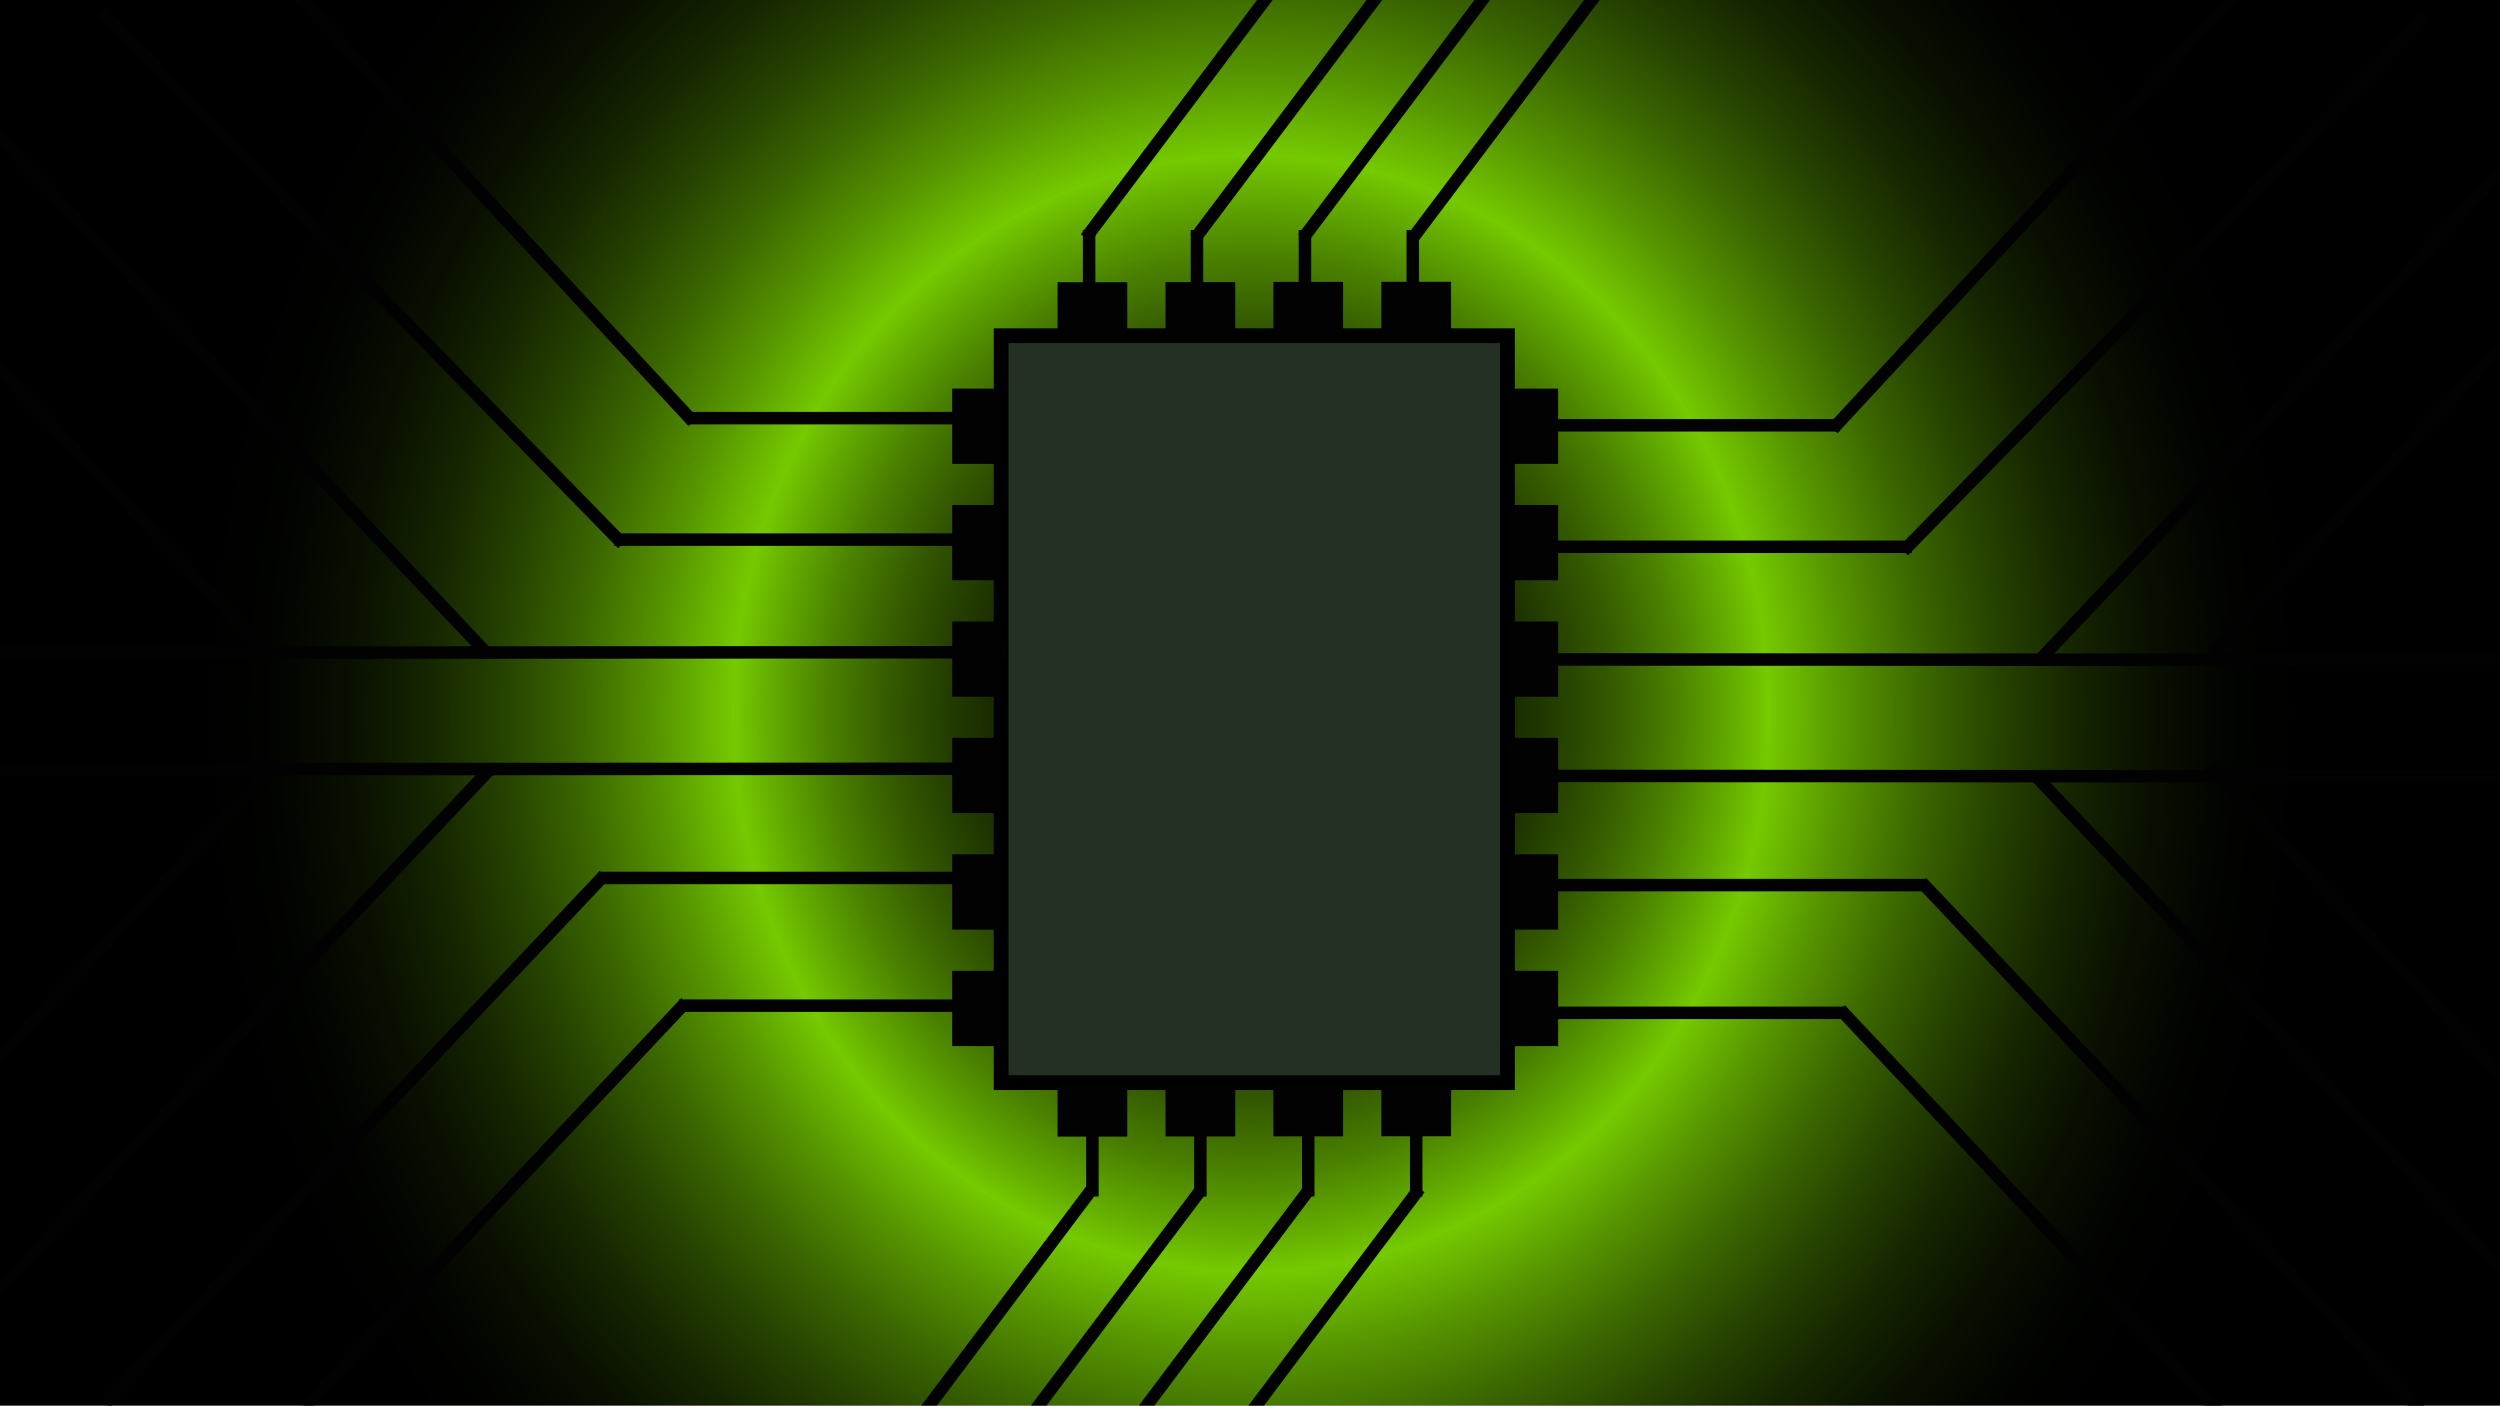 <?xml version="1.0" encoding="utf-8"?>
<!-- Generator: Adobe Illustrator 21.0.2, SVG Export Plug-In . SVG Version: 6.00 Build 0)  -->
<svg version="1.1" id="Calque_2" xmlns="http://www.w3.org/2000/svg" xmlns:xlink="http://www.w3.org/1999/xlink" x="0px" y="0px"
	 viewBox="0 0 2202 1238" style="enable-background:new 0 0 2202 1238;" xml:space="preserve">
<rect x="0" y="0" width="2202" height="1238" fill="#808080" stroke="none"/>
<style type="text/css">
	.st0{fill:url(#SVGID_1_);}
	.st1{fill:#253024;stroke:#000000;stroke-width:13;stroke-miterlimit:10;}
	.st2{fill:#020202;}
	.st3{fill:none;stroke:#020202;stroke-width:11;stroke-miterlimit:10;}
</style>
<radialGradient id="SVGID_1_" cx="1102.385" cy="628.607" r="902.852" gradientTransform="matrix(1.022 0 0 1.103 -24.641 -64.884)" gradientUnits="userSpaceOnUse">
	<stop  offset="0" style="stop-color:#FFFFFF"/>
	<stop  offset="0" style="stop-color:#000000"/>
	<stop  offset="8.179560e-02" style="stop-color:#020300"/>
	<stop  offset="0.152" style="stop-color:#080E00"/>
	<stop  offset="0.219" style="stop-color:#122000"/>
	<stop  offset="0.282" style="stop-color:#213900"/>
	<stop  offset="0.344" style="stop-color:#345900"/>
	<stop  offset="0.405" style="stop-color:#4A8100"/>
	<stop  offset="0.463" style="stop-color:#65AF00"/>
	<stop  offset="0.494" style="stop-color:#75CA00"/>
	<stop  offset="0.496" style="stop-color:#74C800"/>
	<stop  offset="0.568" style="stop-color:#569400"/>
	<stop  offset="0.642" style="stop-color:#3B6700"/>
	<stop  offset="0.715" style="stop-color:#264200"/>
	<stop  offset="0.787" style="stop-color:#152500"/>
	<stop  offset="0.859" style="stop-color:#091000"/>
	<stop  offset="0.93" style="stop-color:#020400"/>
	<stop  offset="1" style="stop-color:#000000"/>
</radialGradient>
<rect x="-21.2" y="-88.5" class="st0" width="2247.6" height="1434.2"/>
<rect x="881.8" y="295.7" class="st1" width="446" height="657.9"/>
<rect x="838.7" y="342.3" class="st2" width="43.9" height="66.3"/>
<rect x="838.7" y="444.8" class="st2" width="43.9" height="66.3"/>
<rect x="838.7" y="547.4" class="st2" width="43.9" height="66.3"/>
<rect x="838.7" y="649.9" class="st2" width="43.9" height="66.3"/>
<rect x="838.7" y="752.5" class="st2" width="43.9" height="66.3"/>
<rect x="838.7" y="855.1" class="st2" width="43.9" height="66.3"/>
<rect x="1328.5" y="342.3" class="st2" width="43.9" height="66.3"/>
<rect x="1328.5" y="444.8" class="st2" width="43.9" height="66.3"/>
<rect x="1328.5" y="547.4" class="st2" width="43.9" height="66.3"/>
<rect x="1328.5" y="649.9" class="st2" width="43.9" height="66.3"/>
<rect x="1328.5" y="752.5" class="st2" width="43.9" height="66.3"/>
<rect x="1328.5" y="855.1" class="st2" width="43.9" height="66.3"/>
<rect x="1216.7" y="248.2" class="st2" width="61.4" height="47.3"/>
<rect x="1121.6" y="248.3" class="st2" width="61.4" height="47.3"/>
<rect x="1026.6" y="248.5" class="st2" width="61.4" height="47.3"/>
<rect x="931.5" y="248.6" class="st2" width="61.4" height="47.3"/>
<rect x="1216.7" y="953.5" class="st2" width="61.4" height="47.3"/>
<rect x="1121.6" y="953.6" class="st2" width="61.4" height="47.3"/>
<rect x="1026.6" y="953.7" class="st2" width="61.4" height="47.3"/>
<rect x="931.5" y="953.8" class="st2" width="61.4" height="47.3"/>
<line class="st3" x1="1349.7" y1="374.6" x2="1620.3" y2="374.6"/>
<line class="st3" x1="1614.4" y1="377.8" x2="2031.2" y2="-71.9"/>
<line class="st3" x1="1356.3" y1="892.1" x2="1626.8" y2="892.1"/>
<line class="st3" x1="1621" y1="889.2" x2="1956.6" y2="1245.6"/>
<line class="st3" x1="1356.3" y1="779.6" x2="1697.1" y2="779.6"/>
<line class="st3" x1="1692.7" y1="777.2" x2="2132.1" y2="1242.4"/>
<line class="st3" x1="1350.5" y1="683.4" x2="2265.1" y2="683.9"/>
<line class="st3" x1="1334.4" y1="580.8" x2="2263.7" y2="581.3"/>
<line class="st3" x1="1343.2" y1="481.6" x2="1684" y2="481.6"/>
<line class="st3" x1="1676.6" y1="485.3" x2="2136.5" y2="14.9"/>
<line class="st3" x1="1792.1" y1="682.5" x2="2231.5" y2="1147.7"/>
<line class="st3" x1="1795.1" y1="582.9" x2="2234.4" y2="117.7"/>
<line class="st3" x1="875.2" y1="368.3" x2="604.7" y2="368.3"/>
<line class="st3" x1="610.5" y1="371.5" x2="193.8" y2="-78.2"/>
<line class="st3" x1="868.6" y1="885.8" x2="598.1" y2="885.8"/>
<line class="st3" x1="604" y1="882.9" x2="268.3" y2="1239.2"/>
<line class="st3" x1="868.6" y1="773.3" x2="527.8" y2="773.3"/>
<line class="st3" x1="532.2" y1="770.9" x2="92.9" y2="1236.1"/>
<line class="st3" x1="874.5" y1="677.1" x2="-40.2" y2="677.6"/>
<line class="st3" x1="886.2" y1="574.5" x2="-42.4" y2="575"/>
<line class="st3" x1="881.8" y1="475.3" x2="541" y2="475.3"/>
<line class="st3" x1="548.3" y1="479" x2="88.5" y2="8.6"/>
<line class="st3" x1="432.8" y1="676.2" x2="-6.6" y2="1141.4"/>
<line class="st3" x1="429.9" y1="576.6" x2="-9.5" y2="111.4"/>
<line class="st3" x1="239.8" y1="676.2" x2="-199.6" y2="1141.4"/>
<line class="st3" x1="236.9" y1="576.6" x2="-202.5" y2="111.4"/>
<line class="st3" x1="1945.7" y1="674.6" x2="2385.1" y2="1139.8"/>
<line class="st3" x1="1948.6" y1="575" x2="2388" y2="109.8"/>
<line class="st3" x1="962.2" y1="986" x2="962.2" y2="1053.9"/>
<line class="st3" x1="1152.3" y1="986" x2="1152.3" y2="1053.9"/>
<line class="st3" x1="1057.3" y1="986" x2="1057.3" y2="1053.9"/>
<line class="st3" x1="1247.4" y1="986" x2="1247.4" y2="1053.9"/>
<line class="st3" x1="962.2" y1="1046.8" x2="729.7" y2="1356"/>
<line class="st3" x1="1058.7" y1="1046.8" x2="826.2" y2="1356"/>
<line class="st3" x1="1153.8" y1="1046.8" x2="921.3" y2="1356"/>
<line class="st3" x1="1250.3" y1="1046.8" x2="1017.8" y2="1356"/>
<line class="st3" x1="1244.4" y1="270.5" x2="1244.4" y2="202.6"/>
<line class="st3" x1="1054.3" y1="270.5" x2="1054.3" y2="202.6"/>
<line class="st3" x1="1149.4" y1="270.5" x2="1149.4" y2="202.6"/>
<line class="st3" x1="959.3" y1="270.5" x2="959.3" y2="202.6"/>
<line class="st3" x1="1244.4" y1="209.7" x2="1477" y2="-99.5"/>
<line class="st3" x1="1147.9" y1="209.7" x2="1380.4" y2="-99.5"/>
<line class="st3" x1="1052.9" y1="209.7" x2="1285.4" y2="-99.5"/>
<line class="st3" x1="956.4" y1="209.7" x2="1188.9" y2="-99.5"/>
</svg>

